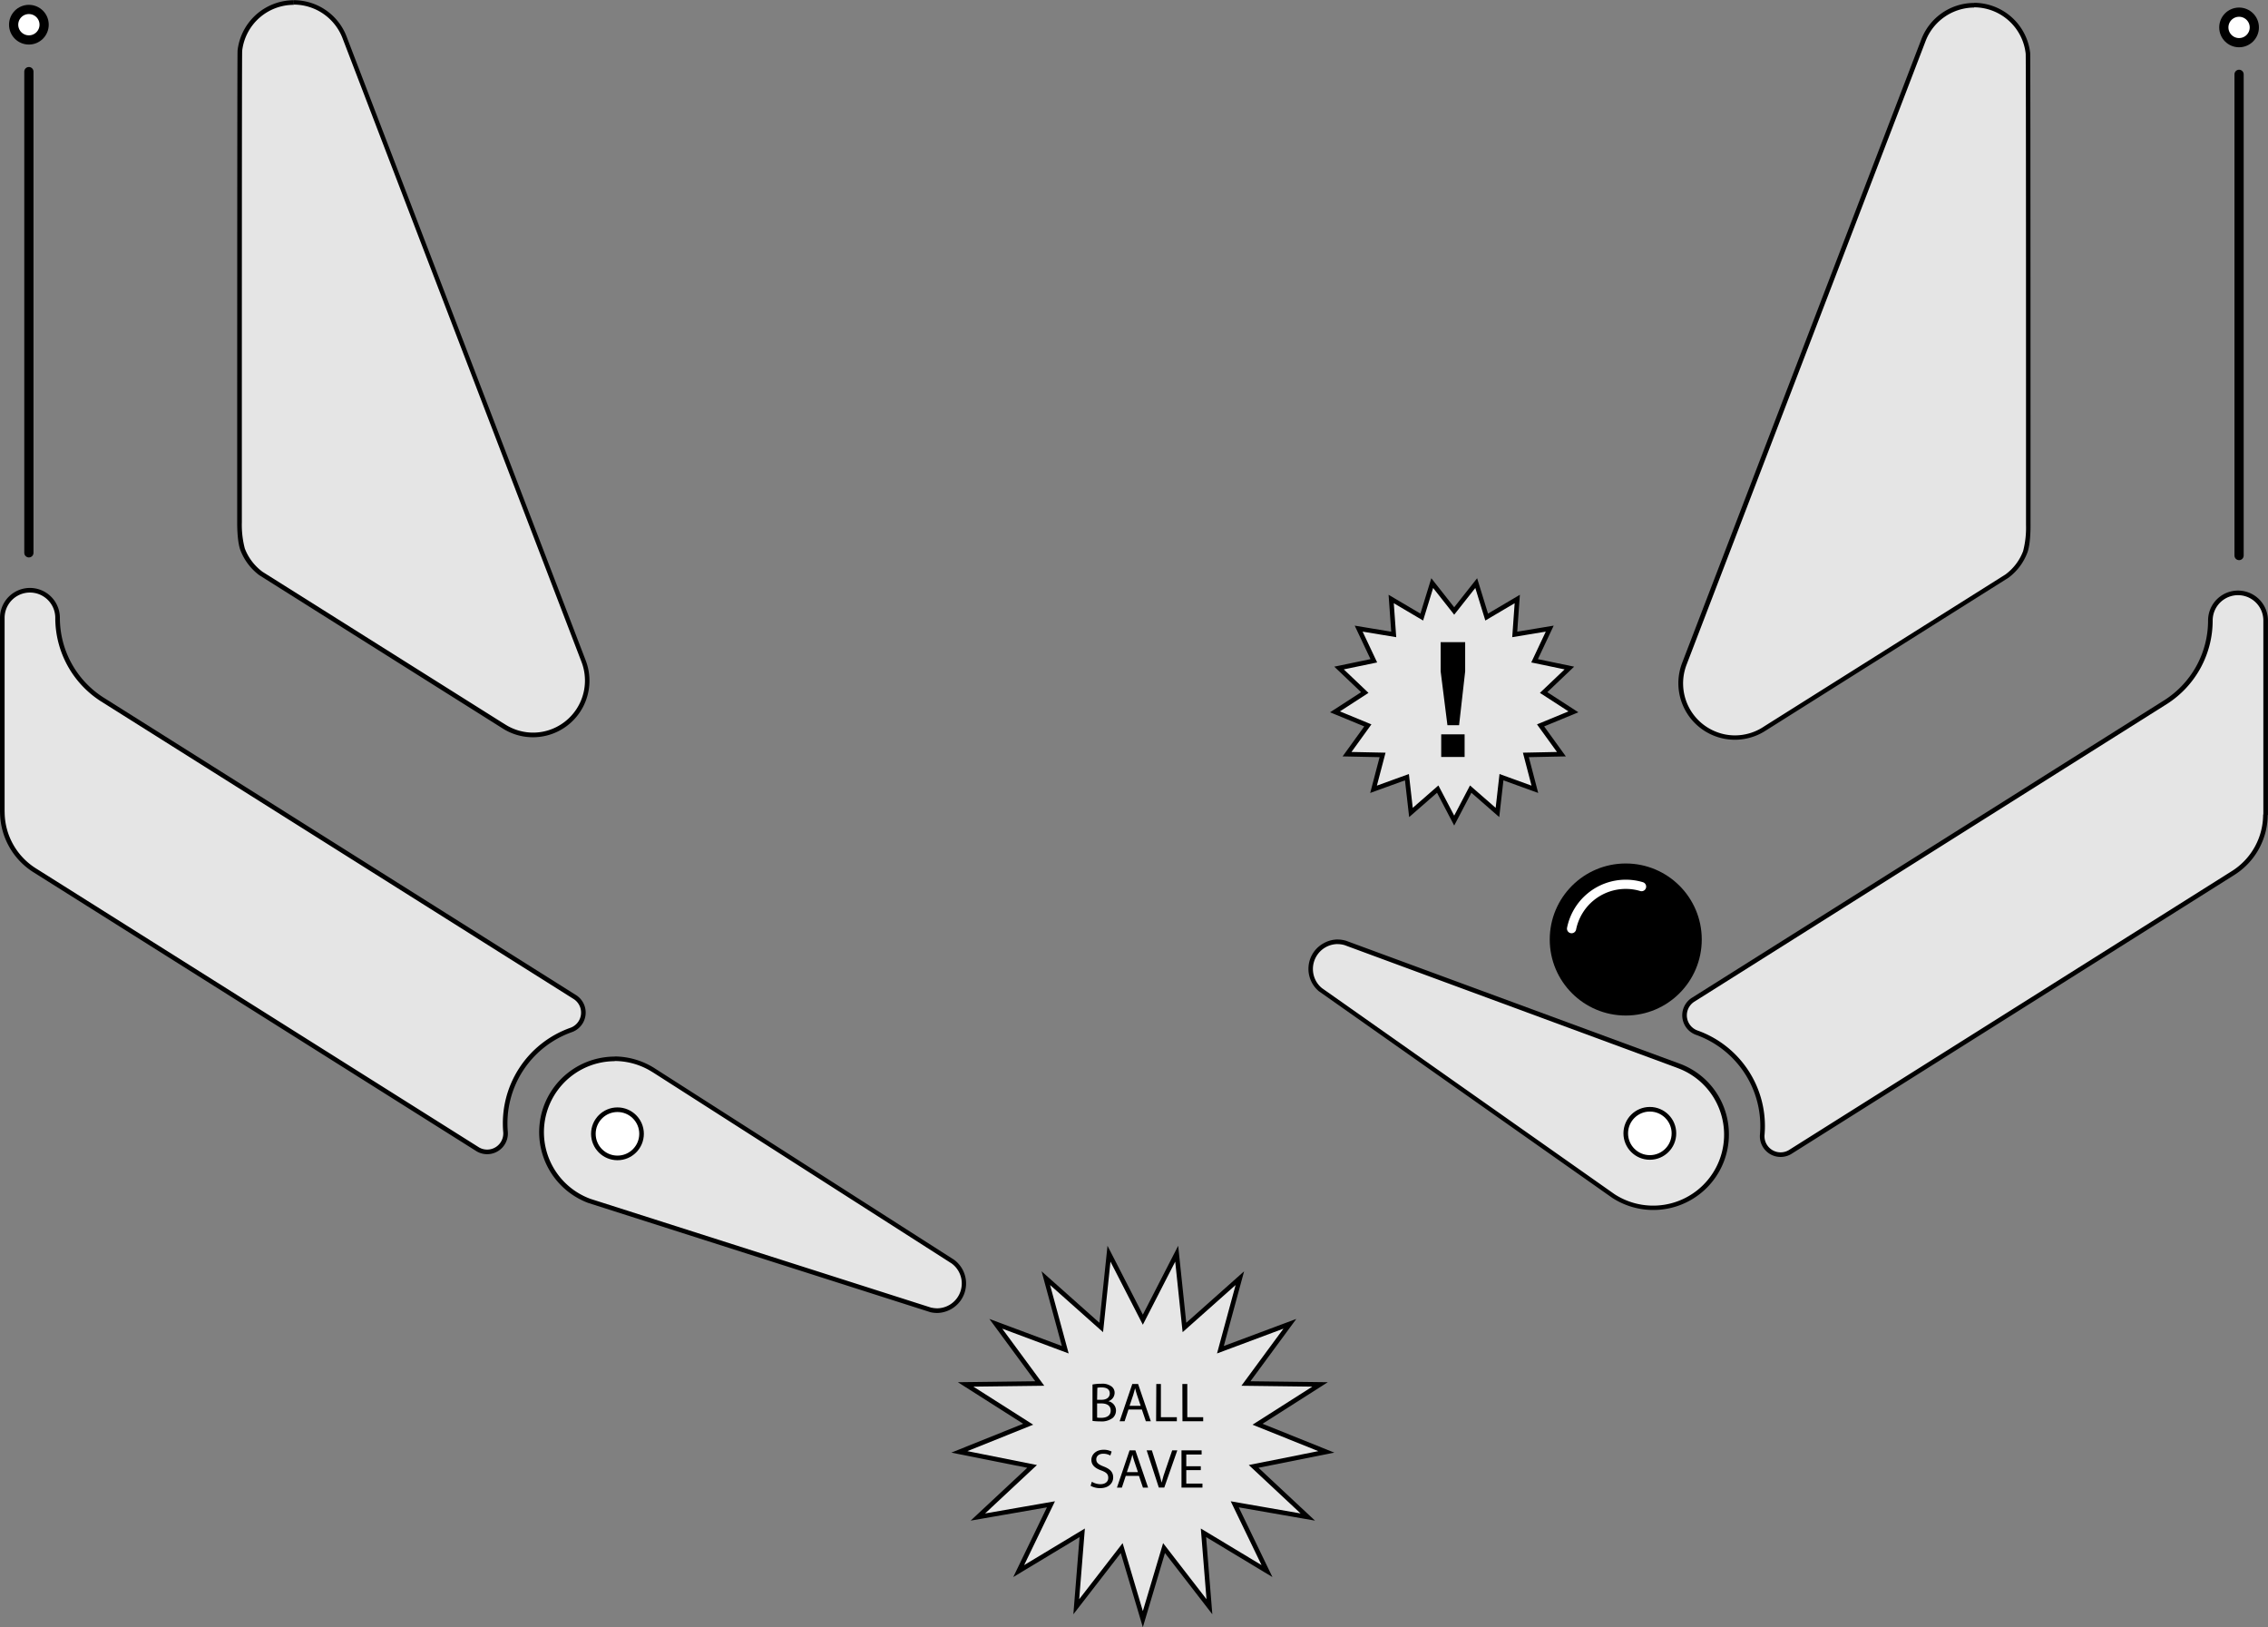 <svg id="Layer_1" data-name="Layer 1" xmlns="http://www.w3.org/2000/svg" viewBox="0 0 492.34 353.16"><rect x="0" y="0" width="492.34" height="353.16" fill="#808080" stroke="none"/><defs><style>.cls-1,.cls-3{fill:#e5e5e5;}.cls-2,.cls-4,.cls-5{fill:#fff;}.cls-2,.cls-3,.cls-4,.cls-5,.cls-7,.cls-8{stroke:#000;}.cls-2,.cls-3,.cls-4,.cls-5,.cls-6,.cls-7,.cls-8{stroke-miterlimit:10;}.cls-4,.cls-6,.cls-8{stroke-linecap:round;}.cls-4,.cls-5,.cls-6{stroke-width:2px;}.cls-6{fill:none;stroke:#fff;}.cls-7,.cls-8{fill:#e6e6e6;}</style></defs><title>ball-save</title><path class="cls-1" d="M432.87,301.38a11.79,11.79,0,0,1-10.75-7,11.75,11.75,0,0,1-.24-9L473.78,150a11.79,11.79,0,0,1,22.72,2.91V153c.09,1.38.07,101.23.07,102.24a21.29,21.29,0,0,1-.66,5.89A11.85,11.85,0,0,1,492,266.3l-.1.07L439.6,299.3h0l-.31.19A11.81,11.81,0,0,1,432.87,301.38Z" transform="translate(-56.26 -141.33)"/><path d="M484.79,142.92A11.29,11.29,0,0,1,496,153h0V153c.07,1.4.08,67.48.07,102.25a20.28,20.28,0,0,1-.63,5.69,11.2,11.2,0,0,1-3.75,5l-.06.05-52,32.73h0l-.61.39a11.3,11.3,0,0,1-6.14,1.82,11.07,11.07,0,0,1-4-.75,11.28,11.28,0,0,1-6.5-14.58l51.9-135.38a11.35,11.35,0,0,1,10.54-7.25m0-1a12.28,12.28,0,0,0-11.47,7.89L421.42,285.2a12.27,12.27,0,0,0,18.13,14.7h0l52.72-33.19v0a12.15,12.15,0,0,0,4.08-5.41c.77-2,.7-6.06.7-6.06s0-101.47-.07-102.29v-.09h0a12.29,12.29,0,0,0-12.2-10.92Z" transform="translate(-56.26 -141.33)"/><path class="cls-2" d="M555.35,326.55" transform="translate(-56.26 -141.33)"/><path class="cls-2" d="M426.3,357.7" transform="translate(-56.26 -141.33)"/><path class="cls-2" d="M446.77,388.3" transform="translate(-56.26 -141.33)"/><path class="cls-3" d="M548.09,318.22V276a6,6,0,0,0-12,0,21,21,0,0,1-9.61,17.64L423.76,358.33a4,4,0,0,0,.87,7.13h0a21.52,21.52,0,0,1,14.18,22.14,4,4,0,0,0,6,3.78l96.23-60.59a15,15,0,0,0,7-12.69" transform="translate(-56.26 -141.33)"/><line class="cls-4" x1="486.06" y1="120.57" x2="486.06" y2="16.13"/><path class="cls-1" d="M172,300.79a11.81,11.81,0,0,1-6.41-1.9l-.31-.19h0l-52.34-32.95,0-.05a11.75,11.75,0,0,1-3.92-5.19,21.72,21.72,0,0,1-.67-5.87c0-1,0-100.87.08-102.26h0v-.08a11.76,11.76,0,0,1,7.49-9.69,11.57,11.57,0,0,1,4.22-.79,11.84,11.84,0,0,1,11,7.57L183,284.78A11.8,11.8,0,0,1,176.18,300,11.67,11.67,0,0,1,172,300.79Z" transform="translate(-56.26 -141.33)"/><path d="M120.06,141.33v1a11.35,11.35,0,0,1,10.54,7.25L182.5,285a11.3,11.3,0,0,1-6.5,14.58,11.15,11.15,0,0,1-4,.75,11.3,11.3,0,0,1-6.14-1.82l-.62-.38h0l-52-32.71-.09-.07a11.25,11.25,0,0,1-3.75-5,20.34,20.34,0,0,1-.64-5.71c0-34.75,0-100.83.07-102.19v-.07h0a11.28,11.28,0,0,1,11.21-10v-1m0,0a12.15,12.15,0,0,0-4.4.82,12.29,12.29,0,0,0-7.81,10.1h0v.1c-.09.82-.08,102.29-.08,102.29s-.06,4.06.7,6.06a12.25,12.25,0,0,0,4.09,5.41v0l52.72,33.19h0a12.27,12.27,0,0,0,18.14-14.7l-51.9-135.39a12.28,12.28,0,0,0-11.47-7.89Z" transform="translate(-56.26 -141.33)"/><path class="cls-2" d="M49.5,326" transform="translate(-56.26 -141.33)"/><path class="cls-2" d="M178.54,357.11" transform="translate(-56.26 -141.33)"/><path class="cls-2" d="M158.07,387.71" transform="translate(-56.26 -141.33)"/><path class="cls-1" d="M259.71,425.77a5.9,5.9,0,0,1-1.3-.15l-.1,0L184.24,402h0a15.91,15.91,0,0,1,3-30.67,16.29,16.29,0,0,1,2.41-.18,15.89,15.89,0,0,1,8.38,2.4l.47.29,64.67,41.36a5.84,5.84,0,0,1,2.31,3.84,5.91,5.91,0,0,1-4.93,6.72A5.69,5.69,0,0,1,259.71,425.77Z" transform="translate(-56.26 -141.33)"/><path d="M189.65,371.6a15.35,15.35,0,0,1,8.1,2.32l.32.19,64.79,41.44a5.39,5.39,0,0,1-2.4,9.66,4.65,4.65,0,0,1-.75.06,6.1,6.1,0,0,1-1.19-.13l-.07,0-74-23.62,0,0a15.41,15.41,0,0,1,5.28-29.88m0-1a16.06,16.06,0,0,0-2.49.19A16.4,16.4,0,0,0,184,402.42h0l74.25,23.7v0a6.46,6.46,0,0,0,1.4.16,5.46,5.46,0,0,0,.9-.07,6.4,6.4,0,0,0,2.82-11.48h0l-65.15-41.65h0a16.4,16.4,0,0,0-8.63-2.47Z" transform="translate(-56.26 -141.33)"/><circle class="cls-2" cx="134.04" cy="246.07" r="5.23"/><path class="cls-3" d="M56.76,317.63v-42.2a6,6,0,0,1,12,0,21,21,0,0,0,9.6,17.64l102.72,64.67a4,4,0,0,1-.86,7.13h0A21.5,21.5,0,0,0,166,387a4,4,0,0,1-6,3.78L63.77,330.2a15,15,0,0,1-7-12.69" transform="translate(-56.26 -141.33)"/><line class="cls-4" x1="6.27" y1="119.98" x2="6.27" y2="15.54"/><circle class="cls-5" cx="6.27" cy="5.36" r="3.31"/><circle cx="352.92" cy="203.9" r="16.5"/><path class="cls-6" d="M397.42,342.87a12,12,0,0,1,11.76-9.62,11.81,11.81,0,0,1,3.43.5" transform="translate(-56.26 -141.33)"/><circle class="cls-5" cx="486.06" cy="5.95" r="3.31"/><path class="cls-1" d="M415.14,403.48a16,16,0,0,1-8.65-2.54l0,0-63.59-44.77-.06-.06a5.8,5.8,0,0,1-1.35-1.64,5.9,5.9,0,0,1,6.86-8.46l72.25,26.66.26.1a15.9,15.9,0,0,1-5.68,30.74Z" transform="translate(-56.26 -141.33)"/><path d="M346.63,346.23h0a5.51,5.51,0,0,1,1.51.22l72,26.56.51.2a15.4,15.4,0,1,1-13.88,27.31l0,0-63.54-44.74-.07-.06a5.27,5.27,0,0,1-1.23-1.5,5.41,5.41,0,0,1,4.74-8m0-1a6.31,6.31,0,0,0-3,.78,6.34,6.34,0,0,0-1.12,10.45h0s63.63,44.81,63.73,44.87l0,0h0a16.41,16.41,0,0,0,23.32-21.6,16.31,16.31,0,0,0-8.54-7.48h0L348.46,345.5h0a6.64,6.64,0,0,0-1.83-.27Z" transform="translate(-56.26 -141.33)"/><circle class="cls-2" cx="358.15" cy="245.97" r="5.23"/><polygon class="cls-7" points="248.09 286.41 255.44 272.09 257.12 288.1 269.15 277.4 264.93 292.93 280.01 287.3 270.47 300.26 286.56 300.46 272.99 309.1 287.92 315.1 272.14 318.25 283.9 329.24 268.04 326.48 275.04 340.97 261.25 332.66 262.54 348.71 252.69 335.98 248.09 351.41 243.5 335.98 233.64 348.71 234.93 332.66 221.14 340.97 228.14 326.48 212.28 329.24 224.05 318.25 208.26 315.1 223.2 309.1 209.62 300.46 225.71 300.26 216.17 287.3 231.25 292.93 227.03 277.4 239.06 288.1 240.74 272.09 248.09 286.41"/><path d="M293.42,441.81a9.84,9.84,0,0,1,1.91-.17,3.35,3.35,0,0,1,2.22.59,1.69,1.69,0,0,1,.67,1.43,1.92,1.92,0,0,1-1.37,1.77v0a2.09,2.09,0,0,1,1.67,2,2.16,2.16,0,0,1-.69,1.62,4,4,0,0,1-2.79.76,11.75,11.75,0,0,1-1.62-.1Zm1,3.31h1c1.11,0,1.75-.58,1.75-1.36,0-.94-.72-1.32-1.77-1.32a4.12,4.12,0,0,0-.93.08Zm0,3.87a5.2,5.2,0,0,0,.88.05c1.08,0,2.07-.4,2.07-1.57s-.94-1.56-2.08-1.56h-.87Z" transform="translate(-56.26 -141.33)"/><path d="M301.23,447.24l-.84,2.54h-1.08l2.75-8.08h1.26l2.76,8.08H305l-.86-2.54Zm2.65-.81-.79-2.33c-.18-.53-.3-1-.42-1.48h0c-.12.48-.26,1-.41,1.47l-.79,2.34Z" transform="translate(-56.26 -141.33)"/><path d="M307.27,441.7h1v7.21h3.46v.87h-4.5Z" transform="translate(-56.26 -141.33)"/><path d="M312.93,441.7H314v7.21h3.45v.87h-4.5Z" transform="translate(-56.26 -141.33)"/><path d="M293.28,462.91a3.65,3.65,0,0,0,1.87.53c1.07,0,1.69-.56,1.69-1.38s-.43-1.19-1.52-1.6c-1.32-.47-2.14-1.16-2.14-2.3s1-2.19,2.62-2.19a3.59,3.59,0,0,1,1.78.4l-.29.85a3.11,3.11,0,0,0-1.53-.39c-1.1,0-1.52.66-1.52,1.21,0,.76.49,1.13,1.6,1.56,1.37.53,2.07,1.19,2.07,2.38s-.93,2.32-2.83,2.32a4.18,4.18,0,0,1-2.07-.51Z" transform="translate(-56.26 -141.33)"/><path d="M300.64,461.64l-.84,2.54h-1.07l2.74-8.08h1.26l2.76,8.08h-1.12l-.86-2.54Zm2.65-.81-.79-2.33c-.18-.53-.3-1-.42-1.48h0c-.12.48-.25,1-.41,1.47l-.79,2.34Z" transform="translate(-56.26 -141.33)"/><path d="M307.82,464.18l-2.64-8.08h1.13l1.26,4c.35,1.09.64,2.08.86,3h0c.22-.94.56-2,.92-3l1.37-4h1.11L309,464.18Z" transform="translate(-56.26 -141.33)"/><path d="M316.93,460.39h-3.15v2.92h3.51v.87h-4.55V456.1h4.37V457h-3.33v2.55h3.15Z" transform="translate(-56.26 -141.33)"/><polygon class="cls-8" points="315.68 132.6 320.46 126.55 322.73 133.92 329.37 130 328.82 137.69 336.42 136.43 333.13 143.41 340.68 144.98 335.09 150.3 341.56 154.49 334.43 157.43 338.95 163.68 331.24 163.84 333.19 171.3 325.94 168.67 325.07 176.33 319.26 171.26 315.68 178.09 312.1 171.26 306.29 176.33 305.42 168.67 298.17 171.3 300.13 163.84 292.42 163.68 296.93 157.43 289.8 154.49 296.27 150.3 290.68 144.98 298.23 143.41 294.94 136.43 302.55 137.69 302 130 308.64 133.92 310.91 126.55 315.68 132.6"/><path d="M369,280.7h5.32v6.35L373,298.72h-2.53L369,287.05Zm.12,20h5.08v4.91h-5.08Z" transform="translate(-56.26 -141.33)"/></svg>